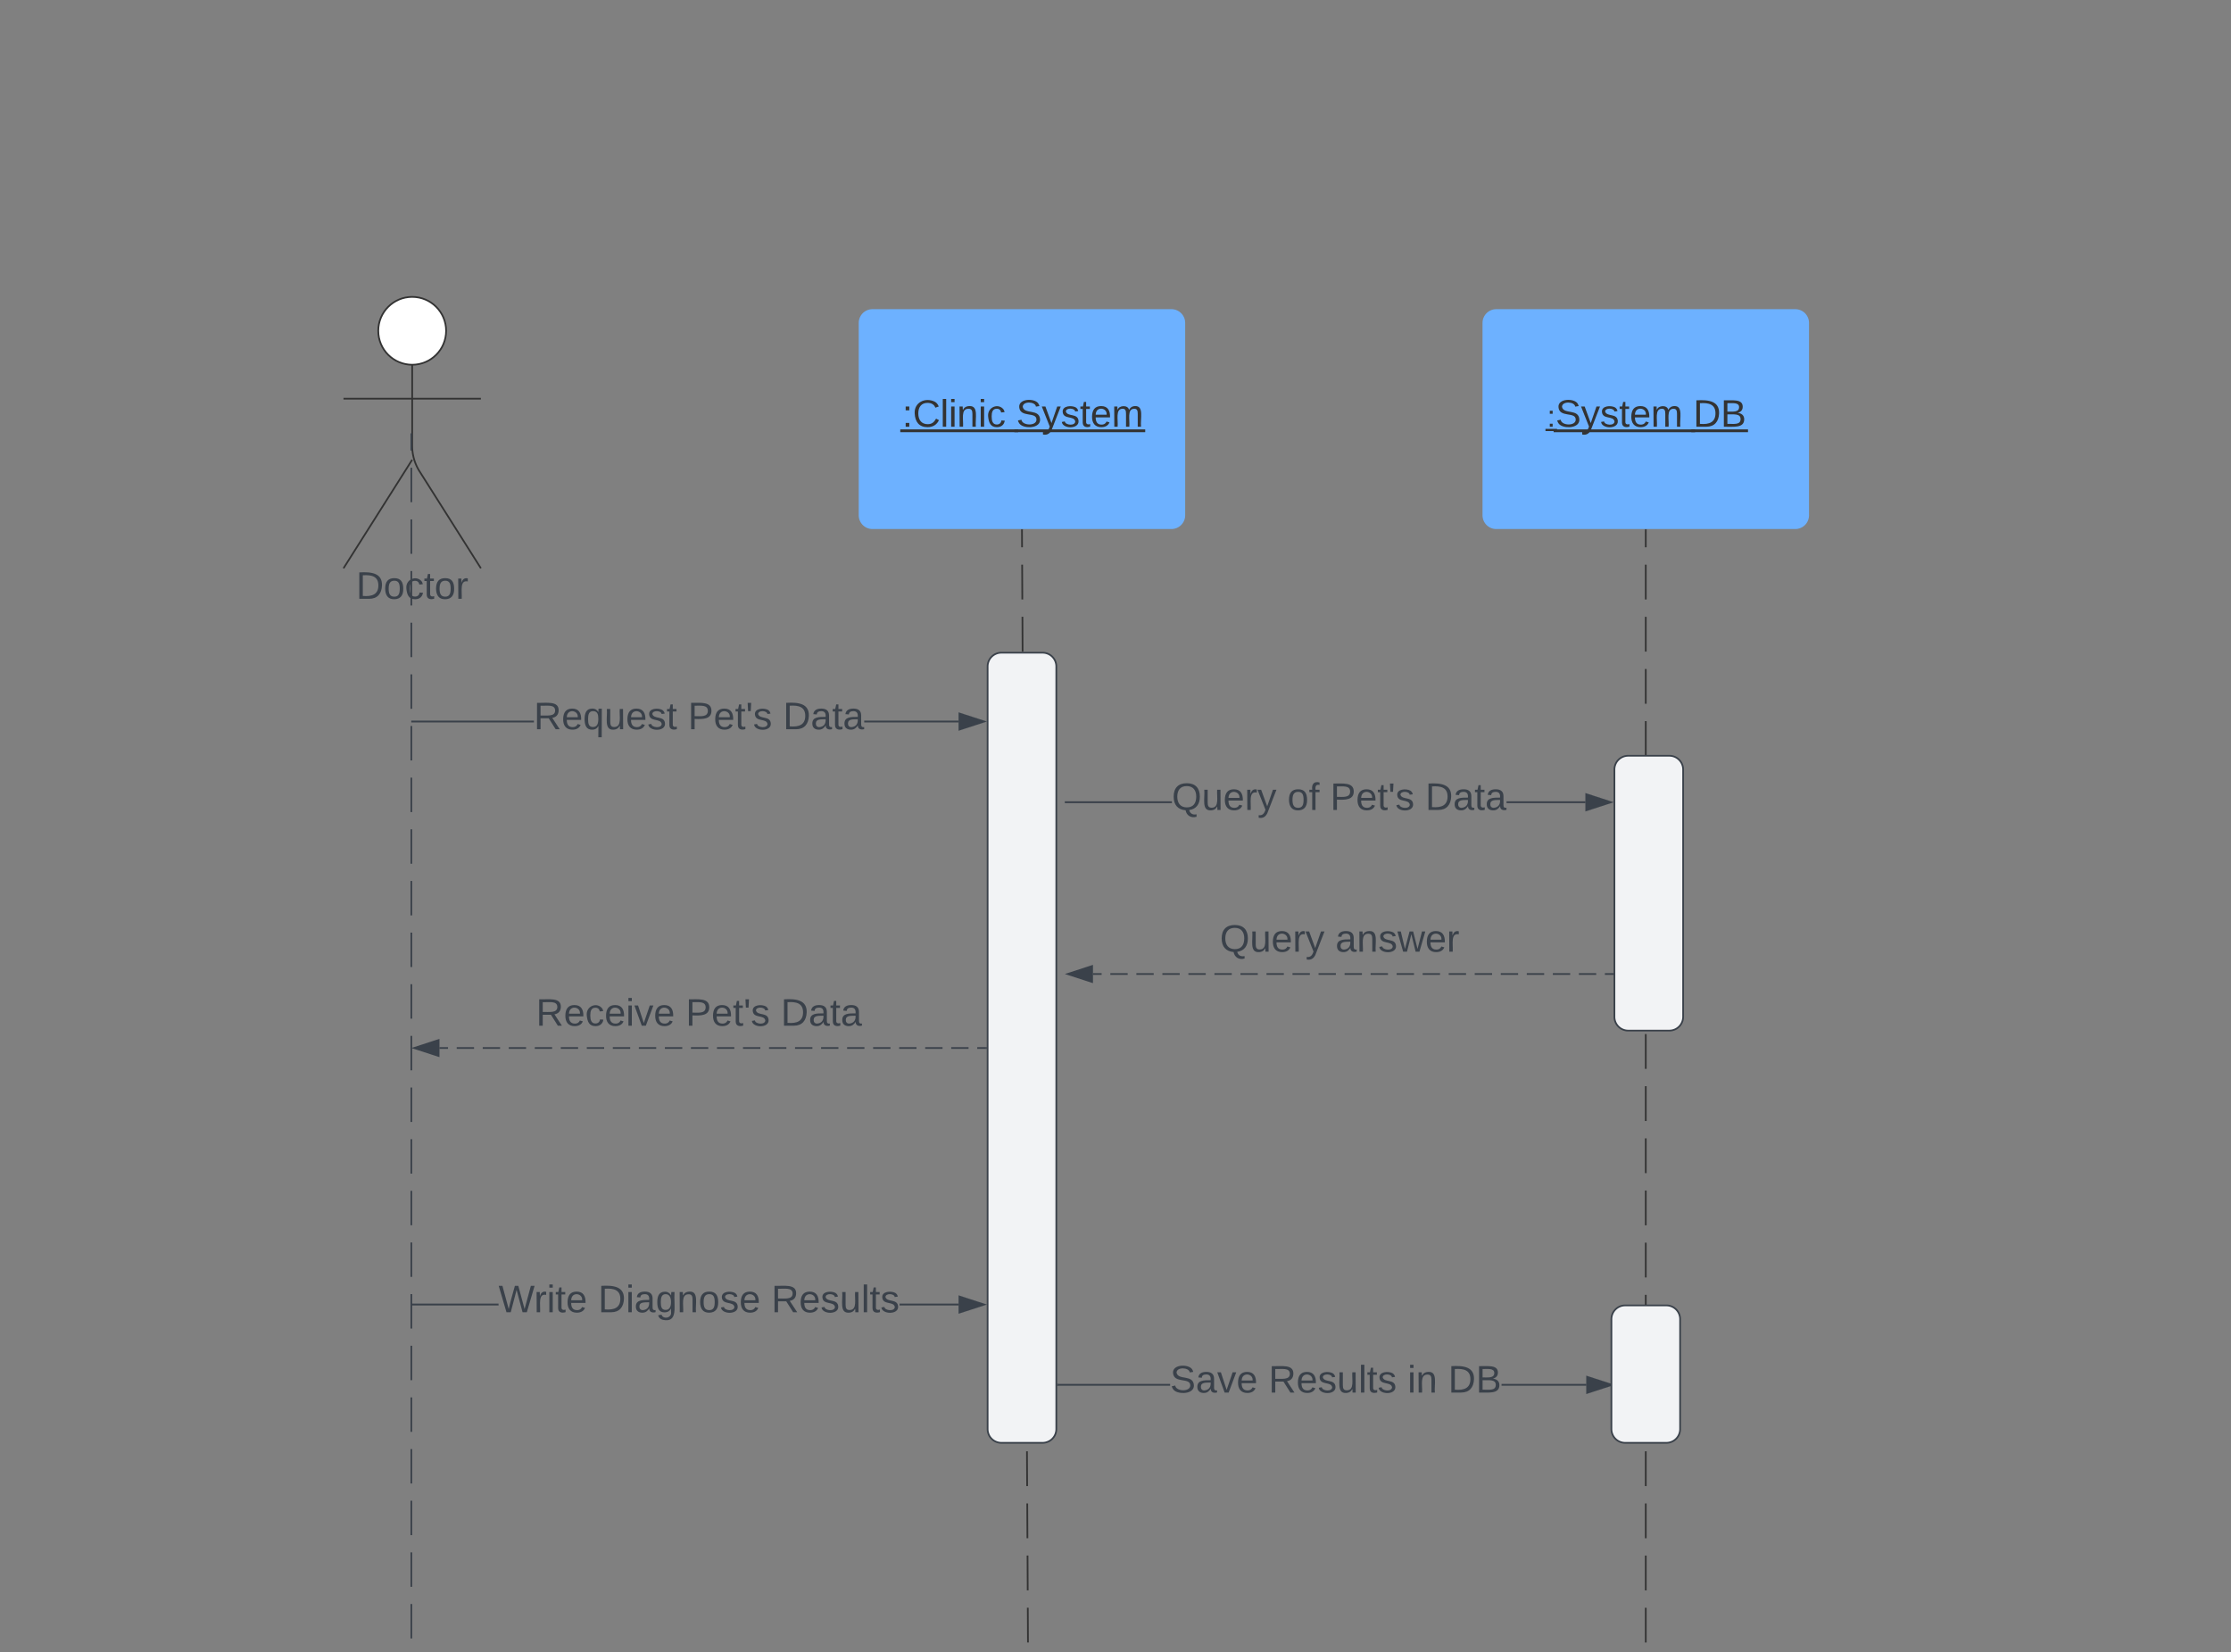 <svg xmlns="http://www.w3.org/2000/svg" xmlns:xlink="http://www.w3.org/1999/xlink" xmlns:lucid="lucid" width="1299" height="962"><rect width="100%" height="100%" fill="#808080" stroke="none"/><g transform="translate(680 340)" lucid:page-tab-id="0_0"><path d="M-84.96-31.5l.05 10.12m.05 10.12l.1 20.25m.07 10.1l.1 20.26m.06 10.12l.1 20.24m.07 10.12l.1 20.25m.06 10.1l.12 20.26m.06 10.12l.1 20.24m.06 10.12l.1 20.25m.07 10.1l.12 20.26m.05 10.12l.1 20.24m.07 10.12l.1 20.25m.06 10.1l.1 20.26m.07 10.12l.1 20.24m.06 10.12l.1 20.25m.07 10.1l.1 20.26m.06 10.12l.1 20.24m.07 10.12l.1 20.25m.06 10.1l.1 20.26m.06 10.12l.1 20.24m.06 10.12l.1 20.25m.07 10.1l.1 20.26m.05 10.12l.1 20.24m.07 10.12l.1 20.25m.07 10.1l.1 20.26m.05 10.12l.1 20.24m.07 10.12l.1 20.25m.06 10.1l.1 20.26m.07 10.12l.1 20.24m.06 10.12l.12 20.25m.06 10.1l.1 20.26m.06 10.12l.06 10.12" stroke="#333" fill="none"/><path d="M-84.46-31.5l-1 .02V-32h1z" stroke="#333" stroke-width=".05" fill="#333"/><path d="M-80 879.5v.5M278.25-31.5v10.12m0 10.12V9m0 10.1v20.26m0 10.12v20.24m0 10.12v20.25m0 10.1v20.26m0 10.12v20.24m0 10.12v20.25m0 10.1v20.26m0 10.12v20.24m0 10.12v20.25m0 10.1v20.26m0 10.12v20.24m0 10.12v20.25m0 10.1v20.26m0 10.12v20.24m0 10.12v20.25m0 10.1v20.26m0 10.12v20.24m0 10.12v20.25m0 10.1v20.26m0 10.12v20.24m0 10.12v20.25m0 10.1v20.26m0 10.12v20.24m0 10.12v20.25m0 10.1v20.26m0 10.12v20.24m0 10.12v20.25m0 10.1v20.26m0 10.12v10.12" stroke="#333" fill="none"/><path d="M278.75-31.5h-1v-.5h1z" stroke="#333" stroke-width=".05" fill="#333"/><path d="M278.25 879.5v.5" stroke="#333" fill="none"/><path d="M-180-152a8 8 0 0 1 8-8H2.07a8 8 0 0 1 8 8v112a8 8 0 0 1-8 8H-172a8 8 0 0 1-8-8z" stroke="#000" stroke-opacity="0" fill="#6db1ff"/><use xlink:href="#a" transform="matrix(1,0,0,1,-172,-152) translate(17.284 60.444)"/><use xlink:href="#b" transform="matrix(1,0,0,1,-172,-152) translate(83.704 60.444)"/><path d="M183.2-152a8 8 0 0 1 8-8h174.1a8 8 0 0 1 8 8v112a8 8 0 0 1-8 8H191.2a8 8 0 0 1-8-8z" stroke="#000" stroke-opacity="0" fill="#6db1ff"/><use xlink:href="#c" transform="matrix(1,0,0,1,191.213,-152) translate(29.537 60.444)"/><use xlink:href="#d" transform="matrix(1,0,0,1,191.213,-152) translate(114.66 60.444)"/><path d="M-420.25-147.4c0 10.9-8.84 19.75-19.75 19.75-10.9 0-19.75-8.84-19.75-19.75 0-10.9 8.84-19.75 19.75-19.75 10.9 0 19.75 8.84 19.75 19.75z" stroke="#333" fill="#fff"/><path d="M-440-127.65v47.3a27.6 27.6 0 0 0 4.28 14.76L-400-9.14m-40-63.2l-40 63.2m0-98.75h80" stroke="#333" fill="none"/><path d="M-480-159.15a8 8 0 0 1 8-8h64a8 8 0 0 1 8 8v164a8 8 0 0 1-8 8h-64a8 8 0 0 1-8-8z" fill="none"/><use xlink:href="#e" transform="matrix(1,0,0,1,-560,-9.152) translate(87.346 17.778)"/><path d="M-440.5-87.72v10.02m0 10.02v20.05m0 10.02v20.04m0 10.02V12.5m0 10.03v20.05m0 10.02v20.05m0 10.02v20.05m0 10.02v20.04m0 10.03v20.05m0 10.03v20.04m0 10.03v20.04m0 10v20.06m0 10.02v20.05m0 10.02v20.05m0 10.02v20.05m0 10.02v20.03m0 10.03v20.04m0 10.03v20.04m0 10.03v20.04m0 10.02v20.05m0 10.03v20.05m0 10.02v20.05m0 10.02v20.05m0 10.02v20.05m0 10v20.06m0 10.02v20.04m0 10.03v20.04m0 10.02v20.04m0 10.02v20.05m0 10.02v20.05m0 10.02v20.05m0 10.02v20.04m0 10.02v10.02M-440.5 874.47v.5" stroke="#3a414a" fill="none"/><path d="M-369.18 80.57H-440v-1h70.82zm247.33 0h-54.93v-1h54.93zM-440 80.57h-.5v-1h.5z" stroke="#3a414a" stroke-width=".05" fill="#3a414a"/><path d="M-107.08 80.07l-14.27 4.64v-9.26z" fill="#3a414a"/><path d="M-105.46 80.07l-16.4 5.33V74.75zm-15.4 3.95l12.16-3.95-12.15-3.94z" stroke="#3a414a" stroke-width=".05" fill="#3a414a"/><use xlink:href="#f" transform="matrix(1,0,0,1,-369.181,66.606) translate(0.005 17.956)"/><use xlink:href="#g" transform="matrix(1,0,0,1,-369.181,66.606) translate(89.72 17.956)"/><use xlink:href="#h" transform="matrix(1,0,0,1,-369.181,66.606) translate(145.083 17.956)"/><path d="M2.3 127.56h-61.8v-1H2.3zm240.8 0h-45.9v-1h45.92zM-59.5 127.56h-.5v-1h.5z" stroke="#3a414a" stroke-width=".05" fill="#3a414a"/><path d="M257.88 127.06l-14.26 4.63v-9.28z" fill="#3a414a"/><path d="M259.5 127.06l-16.38 5.32v-10.65zM244.12 131l12.14-3.94-12.14-3.95z" stroke="#3a414a" stroke-width=".05" fill="#3a414a"/><use xlink:href="#i" transform="matrix(1,0,0,1,2.304,113.589) translate(0.005 17.956)"/><use xlink:href="#j" transform="matrix(1,0,0,1,2.304,113.589) translate(67.276 17.956)"/><use xlink:href="#g" transform="matrix(1,0,0,1,2.304,113.589) translate(92.214 17.956)"/><use xlink:href="#h" transform="matrix(1,0,0,1,2.304,113.589) translate(147.577 17.956)"/><path d="M259.5 227.06h-5.05m-5.05 0h-10.1m-5.06 0h-10.1m-5.05 0h-10.12m-5.05 0h-10.1m-5.06 0h-10.1m-5.05 0h-10.1m-5.06 0h-10.1m-5.06 0h-10.1m-5.05 0h-10.1m-5.06 0h-10.1m-5.06 0h-10.1m-5.06 0h-10.1m-5.05 0h-10.1m-5.06 0h-10.1m-5.05 0h-10.1m-5.06 0h-10.1m-5.06 0H-3.2m-5.05 0h-10.1m-5.06 0h-10.1m-5.06 0h-5.06M259.5 227.06h.5" stroke="#3a414a" fill="none"/><path d="M-58.38 227.06l14.26-4.64v9.27z" stroke="#3a414a" fill="#3a414a"/><use xlink:href="#i" transform="matrix(1,0,0,1,30.266,196.122) translate(0.005 17.956)"/><use xlink:href="#k" transform="matrix(1,0,0,1,30.266,196.122) translate(67.276 17.956)"/><path d="M-105.96 270.14H-111m-5.06 0h-10.1m-5.05 0h-10.1m-5.06 0h-10.1m-5.05 0h-10.1m-5.06 0h-10.1m-5.05 0h-10.1m-5.06 0h-10.1m-5.05 0h-10.1m-5.06 0h-10.1m-5.05 0h-10.1m-5.06 0h-10.1m-5.05 0h-10.12m-5.05 0h-10.1m-5.04 0h-10.12m-5.05 0h-10.1m-5.05 0h-10.1m-5.04 0h-10.1m-5.06 0h-10.1m-5.05 0h-10.1m-5.05 0h-10.1m-5.05 0h-5.05" stroke="#3a414a" fill="none"/><path d="M-105.46 270.64h-.52v-1h.52z" stroke="#3a414a" stroke-width=".05" fill="#3a414a"/><path d="M-438.88 270.14l14.26-4.64v9.27z" stroke="#3a414a" fill="#3a414a"/><use xlink:href="#l" transform="matrix(1,0,0,1,-367.902,239.206) translate(0.005 17.956)"/><use xlink:href="#g" transform="matrix(1,0,0,1,-367.902,239.206) translate(87.164 17.956)"/><use xlink:href="#h" transform="matrix(1,0,0,1,-367.902,239.206) translate(142.527 17.956)"/><path d="M-389.75 420H-440v-1h50.25zm267.9 0h-34.36v-1h34.35zM-440 420h-.5v-1h.5z" stroke="#3a414a" stroke-width=".05" fill="#3a414a"/><path d="M-107.08 419.5l-14.27 4.63v-9.27z" fill="#3a414a"/><path d="M-105.46 419.5l-16.4 5.32v-10.65zm-15.4 3.94l12.16-3.94-12.15-3.95z" stroke="#3a414a" stroke-width=".05" fill="#3a414a"/><use xlink:href="#m" transform="matrix(1,0,0,1,-389.755,406.031) translate(0.005 17.956)"/><use xlink:href="#n" transform="matrix(1,0,0,1,-389.755,406.031) translate(57.986 17.956)"/><use xlink:href="#o" transform="matrix(1,0,0,1,-389.755,406.031) translate(158.862 17.956)"/><path d="M1.26 466.74h-65.22v-1H1.26zm242.35 0H194.3v-1h49.34z" stroke="#3a414a" stroke-width=".05" fill="#3a414a"/><path d="M-63.95 466.74h-.5v-1h.5z" fill="#3a414a"/><path d="M-63.92 466.77h-.57v-1.05h.58zm-.52-1v.95h.46v-.95z" stroke="#3a414a" stroke-width=".05" fill="#3a414a"/><path d="M258.38 466.24l-14.26 4.64v-9.27z" fill="#3a414a"/><path d="M260 466.24l-16.38 5.33v-10.65zm-15.38 3.95l12.14-3.96-12.14-3.94z" stroke="#3a414a" stroke-width=".05" fill="#3a414a"/><g><use xlink:href="#p" transform="matrix(1,0,0,1,1.258,452.776) translate(0.005 17.956)"/><use xlink:href="#q" transform="matrix(1,0,0,1,1.258,452.776) translate(57.363 17.956)"/><use xlink:href="#r" transform="matrix(1,0,0,1,1.258,452.776) translate(138.288 17.956)"/><use xlink:href="#s" transform="matrix(1,0,0,1,1.258,452.776) translate(161.917 17.956)"/></g><path d="M-104.96 48a8 8 0 0 1 8-8h24a8 8 0 0 1 8 8v444a8 8 0 0 1-8 8h-24a8 8 0 0 1-8-8zM260 108a8 8 0 0 1 8-8h24a8 8 0 0 1 8 8v144a8 8 0 0 1-8 8h-24a8 8 0 0 1-8-8zM258.25 428a8 8 0 0 1 8-8h24a8 8 0 0 1 8 8v64a8 8 0 0 1-8 8h-24a8 8 0 0 1-8-8z" stroke="#3a414a" fill="#f2f3f5"/><defs><path fill="#333" d="M33-154v-36h34v36H33zM33 0v-36h34V0H33" id="t"/><path fill="#333" d="M212-179c-10-28-35-45-73-45-59 0-87 40-87 99 0 60 29 101 89 101 43 0 62-24 78-52l27 14C228-24 195 4 139 4 59 4 22-46 18-125c-6-104 99-153 187-111 19 9 31 26 39 46" id="u"/><path fill="#333" d="M24 0v-261h32V0H24" id="v"/><path fill="#333" d="M24-231v-30h32v30H24zM24 0v-190h32V0H24" id="w"/><path fill="#333" d="M117-194c89-4 53 116 60 194h-32v-121c0-31-8-49-39-48C34-167 62-67 57 0H25l-1-190h30c1 10-1 24 2 32 11-22 29-35 61-36" id="x"/><path fill="#333" d="M96-169c-40 0-48 33-48 73s9 75 48 75c24 0 41-14 43-38l32 2c-6 37-31 61-74 61-59 0-76-41-82-99-10-93 101-131 147-64 4 7 5 14 7 22l-32 3c-4-21-16-35-41-35" id="y"/><g id="a"><use transform="matrix(0.062,0,0,0.062,0,0)" xlink:href="#t"/><use transform="matrix(0.062,0,0,0.062,6.173,0)" xlink:href="#u"/><use transform="matrix(0.062,0,0,0.062,22.16,0)" xlink:href="#v"/><use transform="matrix(0.062,0,0,0.062,27.037,0)" xlink:href="#w"/><use transform="matrix(0.062,0,0,0.062,31.914,0)" xlink:href="#x"/><use transform="matrix(0.062,0,0,0.062,44.259,0)" xlink:href="#w"/><use transform="matrix(0.062,0,0,0.062,49.136,0)" xlink:href="#y"/><path fill="#333" d="M-1.1 1.54h68.63v1.63H-1.1z"/></g><path fill="#333" d="M185-189c-5-48-123-54-124 2 14 75 158 14 163 119 3 78-121 87-175 55-17-10-28-26-33-46l33-7c5 56 141 63 141-1 0-78-155-14-162-118-5-82 145-84 179-34 5 7 8 16 11 25" id="z"/><path fill="#333" d="M179-190L93 31C79 59 56 82 12 73V49c39 6 53-20 64-50L1-190h34L92-34l54-156h33" id="A"/><path fill="#333" d="M135-143c-3-34-86-38-87 0 15 53 115 12 119 90S17 21 10-45l28-5c4 36 97 45 98 0-10-56-113-15-118-90-4-57 82-63 122-42 12 7 21 19 24 35" id="B"/><path fill="#333" d="M59-47c-2 24 18 29 38 22v24C64 9 27 4 27-40v-127H5v-23h24l9-43h21v43h35v23H59v120" id="C"/><path fill="#333" d="M100-194c63 0 86 42 84 106H49c0 40 14 67 53 68 26 1 43-12 49-29l28 8c-11 28-37 45-77 45C44 4 14-33 15-96c1-61 26-98 85-98zm52 81c6-60-76-77-97-28-3 7-6 17-6 28h103" id="D"/><path fill="#333" d="M210-169c-67 3-38 105-44 169h-31v-121c0-29-5-50-35-48C34-165 62-65 56 0H25l-1-190h30c1 10-1 24 2 32 10-44 99-50 107 0 11-21 27-35 58-36 85-2 47 119 55 194h-31v-121c0-29-5-49-35-48" id="E"/><g id="b"><use transform="matrix(0.062,0,0,0.062,0,0)" xlink:href="#z"/><use transform="matrix(0.062,0,0,0.062,14.815,0)" xlink:href="#A"/><use transform="matrix(0.062,0,0,0.062,25.926,0)" xlink:href="#B"/><use transform="matrix(0.062,0,0,0.062,37.037,0)" xlink:href="#C"/><use transform="matrix(0.062,0,0,0.062,43.21,0)" xlink:href="#D"/><use transform="matrix(0.062,0,0,0.062,55.556,0)" xlink:href="#E"/><path fill="#333" d="M-1.1 1.54H75.1v1.63H-1.1z"/></g><g id="c"><use transform="matrix(0.049,0,0,0.049,0,0)" xlink:href="#t"/><path fill="#333" d="M-.9 1.23h6.73v1.3H-.9z"/><use transform="matrix(0.062,0,0,0.062,4.938,0)" xlink:href="#z"/><use transform="matrix(0.062,0,0,0.062,19.753,0)" xlink:href="#A"/><use transform="matrix(0.062,0,0,0.062,30.864,0)" xlink:href="#B"/><use transform="matrix(0.062,0,0,0.062,41.975,0)" xlink:href="#C"/><use transform="matrix(0.062,0,0,0.062,48.148,0)" xlink:href="#D"/><use transform="matrix(0.062,0,0,0.062,60.494,0)" xlink:href="#E"/><path fill="#333" d="M3.83 1.54h82.4v1.63H3.84z"/></g><path fill="#333" d="M30-248c118-7 216 8 213 122C240-48 200 0 122 0H30v-248zM63-27c89 8 146-16 146-99s-60-101-146-95v194" id="F"/><path fill="#333" d="M160-131c35 5 61 23 61 61C221 17 115-2 30 0v-248c76 3 177-17 177 60 0 33-19 50-47 57zm-97-11c50-1 110 9 110-42 0-47-63-36-110-37v79zm0 115c55-2 124 14 124-45 0-56-70-42-124-44v89" id="G"/><g id="d"><use transform="matrix(0.062,0,0,0.062,0,0)" xlink:href="#F"/><use transform="matrix(0.062,0,0,0.062,15.988,0)" xlink:href="#G"/><path fill="#333" d="M-1.1 1.54h33v1.63h-33z"/></g><path fill="#3a414a" d="M30-248c118-7 216 8 213 122C240-48 200 0 122 0H30v-248zM63-27c89 8 146-16 146-99s-60-101-146-95v194" id="H"/><path fill="#3a414a" d="M100-194c62-1 85 37 85 99 1 63-27 99-86 99S16-35 15-95c0-66 28-99 85-99zM99-20c44 1 53-31 53-75 0-43-8-75-51-75s-53 32-53 75 10 74 51 75" id="I"/><path fill="#3a414a" d="M96-169c-40 0-48 33-48 73s9 75 48 75c24 0 41-14 43-38l32 2c-6 37-31 61-74 61-59 0-76-41-82-99-10-93 101-131 147-64 4 7 5 14 7 22l-32 3c-4-21-16-35-41-35" id="J"/><path fill="#3a414a" d="M59-47c-2 24 18 29 38 22v24C64 9 27 4 27-40v-127H5v-23h24l9-43h21v43h35v23H59v120" id="K"/><path fill="#3a414a" d="M114-163C36-179 61-72 57 0H25l-1-190h30c1 12-1 29 2 39 6-27 23-49 58-41v29" id="L"/><g id="e"><use transform="matrix(0.062,0,0,0.062,0,0)" xlink:href="#H"/><use transform="matrix(0.062,0,0,0.062,15.988,0)" xlink:href="#I"/><use transform="matrix(0.062,0,0,0.062,28.333,0)" xlink:href="#J"/><use transform="matrix(0.062,0,0,0.062,39.444,0)" xlink:href="#K"/><use transform="matrix(0.062,0,0,0.062,45.617,0)" xlink:href="#I"/><use transform="matrix(0.062,0,0,0.062,57.963,0)" xlink:href="#L"/></g><path fill="#3a414a" d="M233-177c-1 41-23 64-60 70L243 0h-38l-65-103H63V0H30v-248c88 3 205-21 203 71zM63-129c60-2 137 13 137-47 0-61-80-42-137-45v92" id="M"/><path fill="#3a414a" d="M100-194c63 0 86 42 84 106H49c0 40 14 67 53 68 26 1 43-12 49-29l28 8c-11 28-37 45-77 45C44 4 14-33 15-96c1-61 26-98 85-98zm52 81c6-60-76-77-97-28-3 7-6 17-6 28h103" id="N"/><path fill="#3a414a" d="M145-31C134-9 116 4 85 4 32 4 16-35 15-94c0-59 17-99 70-100 32-1 48 14 60 33 0-11-1-24 2-32h30l-1 268h-32zM93-21c41 0 51-33 51-76s-8-73-50-73c-40 0-46 35-46 75s5 74 45 74" id="O"/><path fill="#3a414a" d="M84 4C-5 8 30-112 23-190h32v120c0 31 7 50 39 49 72-2 45-101 50-169h31l1 190h-30c-1-10 1-25-2-33-11 22-28 36-60 37" id="P"/><path fill="#3a414a" d="M135-143c-3-34-86-38-87 0 15 53 115 12 119 90S17 21 10-45l28-5c4 36 97 45 98 0-10-56-113-15-118-90-4-57 82-63 122-42 12 7 21 19 24 35" id="Q"/><g id="f"><use transform="matrix(0.062,0,0,0.062,0,0)" xlink:href="#M"/><use transform="matrix(0.062,0,0,0.062,16.148,0)" xlink:href="#N"/><use transform="matrix(0.062,0,0,0.062,28.617,0)" xlink:href="#O"/><use transform="matrix(0.062,0,0,0.062,41.086,0)" xlink:href="#P"/><use transform="matrix(0.062,0,0,0.062,53.555,0)" xlink:href="#N"/><use transform="matrix(0.062,0,0,0.062,66.024,0)" xlink:href="#Q"/><use transform="matrix(0.062,0,0,0.062,77.246,0)" xlink:href="#K"/></g><path fill="#3a414a" d="M30-248c87 1 191-15 191 75 0 78-77 80-158 76V0H30v-248zm33 125c57 0 124 11 124-50 0-59-68-47-124-48v98" id="R"/><path fill="#3a414a" d="M47-170H22l-4-78h33" id="S"/><g id="g"><use transform="matrix(0.062,0,0,0.062,0,0)" xlink:href="#R"/><use transform="matrix(0.062,0,0,0.062,14.963,0)" xlink:href="#N"/><use transform="matrix(0.062,0,0,0.062,27.432,0)" xlink:href="#K"/><use transform="matrix(0.062,0,0,0.062,33.667,0)" xlink:href="#S"/><use transform="matrix(0.062,0,0,0.062,37.906,0)" xlink:href="#Q"/></g><path fill="#3a414a" d="M141-36C126-15 110 5 73 4 37 3 15-17 15-53c-1-64 63-63 125-63 3-35-9-54-41-54-24 1-41 7-42 31l-33-3c5-37 33-52 76-52 45 0 72 20 72 64v82c-1 20 7 32 28 27v20c-31 9-61-2-59-35zM48-53c0 20 12 33 32 33 41-3 63-29 60-74-43 2-92-5-92 41" id="T"/><g id="h"><use transform="matrix(0.062,0,0,0.062,0,0)" xlink:href="#H"/><use transform="matrix(0.062,0,0,0.062,16.148,0)" xlink:href="#T"/><use transform="matrix(0.062,0,0,0.062,28.617,0)" xlink:href="#K"/><use transform="matrix(0.062,0,0,0.062,34.851,0)" xlink:href="#T"/></g><path fill="#3a414a" d="M140-251c81 0 123 46 123 126C263-53 228-8 163 1c7 30 30 48 69 40v23c-55 16-95-15-103-61C56-3 17-48 17-125c0-80 42-126 123-126zm0 227c63 0 89-41 89-101s-29-99-89-99c-61 0-89 39-89 99S79-25 140-24" id="U"/><path fill="#3a414a" d="M179-190L93 31C79 59 56 82 12 73V49c39 6 53-20 64-50L1-190h34L92-34l54-156h33" id="V"/><g id="i"><use transform="matrix(0.062,0,0,0.062,0,0)" xlink:href="#U"/><use transform="matrix(0.062,0,0,0.062,17.457,0)" xlink:href="#P"/><use transform="matrix(0.062,0,0,0.062,29.926,0)" xlink:href="#N"/><use transform="matrix(0.062,0,0,0.062,42.395,0)" xlink:href="#L"/><use transform="matrix(0.062,0,0,0.062,49.814,0)" xlink:href="#V"/></g><path fill="#3a414a" d="M101-234c-31-9-42 10-38 44h38v23H63V0H32v-167H5v-23h27c-7-52 17-82 69-68v24" id="W"/><g id="j"><use transform="matrix(0.062,0,0,0.062,0,0)" xlink:href="#I"/><use transform="matrix(0.062,0,0,0.062,12.469,0)" xlink:href="#W"/></g><path fill="#3a414a" d="M117-194c89-4 53 116 60 194h-32v-121c0-31-8-49-39-48C34-167 62-67 57 0H25l-1-190h30c1 10-1 24 2 32 11-22 29-35 61-36" id="X"/><path fill="#3a414a" d="M206 0h-36l-40-164L89 0H53L-1-190h32L70-26l43-164h34l41 164 42-164h31" id="Y"/><g id="k"><use transform="matrix(0.062,0,0,0.062,0,0)" xlink:href="#T"/><use transform="matrix(0.062,0,0,0.062,12.469,0)" xlink:href="#X"/><use transform="matrix(0.062,0,0,0.062,24.938,0)" xlink:href="#Q"/><use transform="matrix(0.062,0,0,0.062,36.16,0)" xlink:href="#Y"/><use transform="matrix(0.062,0,0,0.062,52.308,0)" xlink:href="#N"/><use transform="matrix(0.062,0,0,0.062,64.777,0)" xlink:href="#L"/></g><path fill="#3a414a" d="M24-231v-30h32v30H24zM24 0v-190h32V0H24" id="Z"/><path fill="#3a414a" d="M108 0H70L1-190h34L89-25l56-165h34" id="aa"/><g id="l"><use transform="matrix(0.062,0,0,0.062,0,0)" xlink:href="#M"/><use transform="matrix(0.062,0,0,0.062,16.148,0)" xlink:href="#N"/><use transform="matrix(0.062,0,0,0.062,28.617,0)" xlink:href="#J"/><use transform="matrix(0.062,0,0,0.062,39.839,0)" xlink:href="#N"/><use transform="matrix(0.062,0,0,0.062,52.308,0)" xlink:href="#Z"/><use transform="matrix(0.062,0,0,0.062,57.233,0)" xlink:href="#aa"/><use transform="matrix(0.062,0,0,0.062,68.456,0)" xlink:href="#N"/></g><path fill="#3a414a" d="M266 0h-40l-56-210L115 0H75L2-248h35L96-30l15-64 43-154h32l59 218 59-218h35" id="ab"/><g id="m"><use transform="matrix(0.062,0,0,0.062,0,0)" xlink:href="#ab"/><use transform="matrix(0.062,0,0,0.062,20.699,0)" xlink:href="#L"/><use transform="matrix(0.062,0,0,0.062,28.118,0)" xlink:href="#Z"/><use transform="matrix(0.062,0,0,0.062,33.043,0)" xlink:href="#K"/><use transform="matrix(0.062,0,0,0.062,39.278,0)" xlink:href="#N"/></g><path fill="#3a414a" d="M177-190C167-65 218 103 67 71c-23-6-38-20-44-43l32-5c15 47 100 32 89-28v-30C133-14 115 1 83 1 29 1 15-40 15-95c0-56 16-97 71-98 29-1 48 16 59 35 1-10 0-23 2-32h30zM94-22c36 0 50-32 50-73 0-42-14-75-50-75-39 0-46 34-46 75s6 73 46 73" id="ac"/><g id="n"><use transform="matrix(0.062,0,0,0.062,0,0)" xlink:href="#H"/><use transform="matrix(0.062,0,0,0.062,16.148,0)" xlink:href="#Z"/><use transform="matrix(0.062,0,0,0.062,21.073,0)" xlink:href="#T"/><use transform="matrix(0.062,0,0,0.062,33.542,0)" xlink:href="#ac"/><use transform="matrix(0.062,0,0,0.062,46.011,0)" xlink:href="#X"/><use transform="matrix(0.062,0,0,0.062,58.48,0)" xlink:href="#I"/><use transform="matrix(0.062,0,0,0.062,70.949,0)" xlink:href="#Q"/><use transform="matrix(0.062,0,0,0.062,82.172,0)" xlink:href="#N"/></g><path fill="#3a414a" d="M24 0v-261h32V0H24" id="ad"/><g id="o"><use transform="matrix(0.062,0,0,0.062,0,0)" xlink:href="#M"/><use transform="matrix(0.062,0,0,0.062,16.148,0)" xlink:href="#N"/><use transform="matrix(0.062,0,0,0.062,28.617,0)" xlink:href="#Q"/><use transform="matrix(0.062,0,0,0.062,39.839,0)" xlink:href="#P"/><use transform="matrix(0.062,0,0,0.062,52.308,0)" xlink:href="#ad"/><use transform="matrix(0.062,0,0,0.062,57.233,0)" xlink:href="#K"/><use transform="matrix(0.062,0,0,0.062,63.468,0)" xlink:href="#Q"/></g><path fill="#3a414a" d="M185-189c-5-48-123-54-124 2 14 75 158 14 163 119 3 78-121 87-175 55-17-10-28-26-33-46l33-7c5 56 141 63 141-1 0-78-155-14-162-118-5-82 145-84 179-34 5 7 8 16 11 25" id="ae"/><g id="p"><use transform="matrix(0.062,0,0,0.062,0,0)" xlink:href="#ae"/><use transform="matrix(0.062,0,0,0.062,14.963,0)" xlink:href="#T"/><use transform="matrix(0.062,0,0,0.062,27.432,0)" xlink:href="#aa"/><use transform="matrix(0.062,0,0,0.062,38.654,0)" xlink:href="#N"/></g><g id="q"><use transform="matrix(0.062,0,0,0.062,0,0)" xlink:href="#M"/><use transform="matrix(0.062,0,0,0.062,16.148,0)" xlink:href="#N"/><use transform="matrix(0.062,0,0,0.062,28.617,0)" xlink:href="#Q"/><use transform="matrix(0.062,0,0,0.062,39.839,0)" xlink:href="#P"/><use transform="matrix(0.062,0,0,0.062,52.308,0)" xlink:href="#ad"/><use transform="matrix(0.062,0,0,0.062,57.233,0)" xlink:href="#K"/><use transform="matrix(0.062,0,0,0.062,63.468,0)" xlink:href="#Q"/></g><g id="r"><use transform="matrix(0.062,0,0,0.062,0,0)" xlink:href="#Z"/><use transform="matrix(0.062,0,0,0.062,4.925,0)" xlink:href="#X"/></g><path fill="#3a414a" d="M160-131c35 5 61 23 61 61C221 17 115-2 30 0v-248c76 3 177-17 177 60 0 33-19 50-47 57zm-97-11c50-1 110 9 110-42 0-47-63-36-110-37v79zm0 115c55-2 124 14 124-45 0-56-70-42-124-44v89" id="af"/><g id="s"><use transform="matrix(0.062,0,0,0.062,0,0)" xlink:href="#H"/><use transform="matrix(0.062,0,0,0.062,16.148,0)" xlink:href="#af"/></g></defs></g></svg>